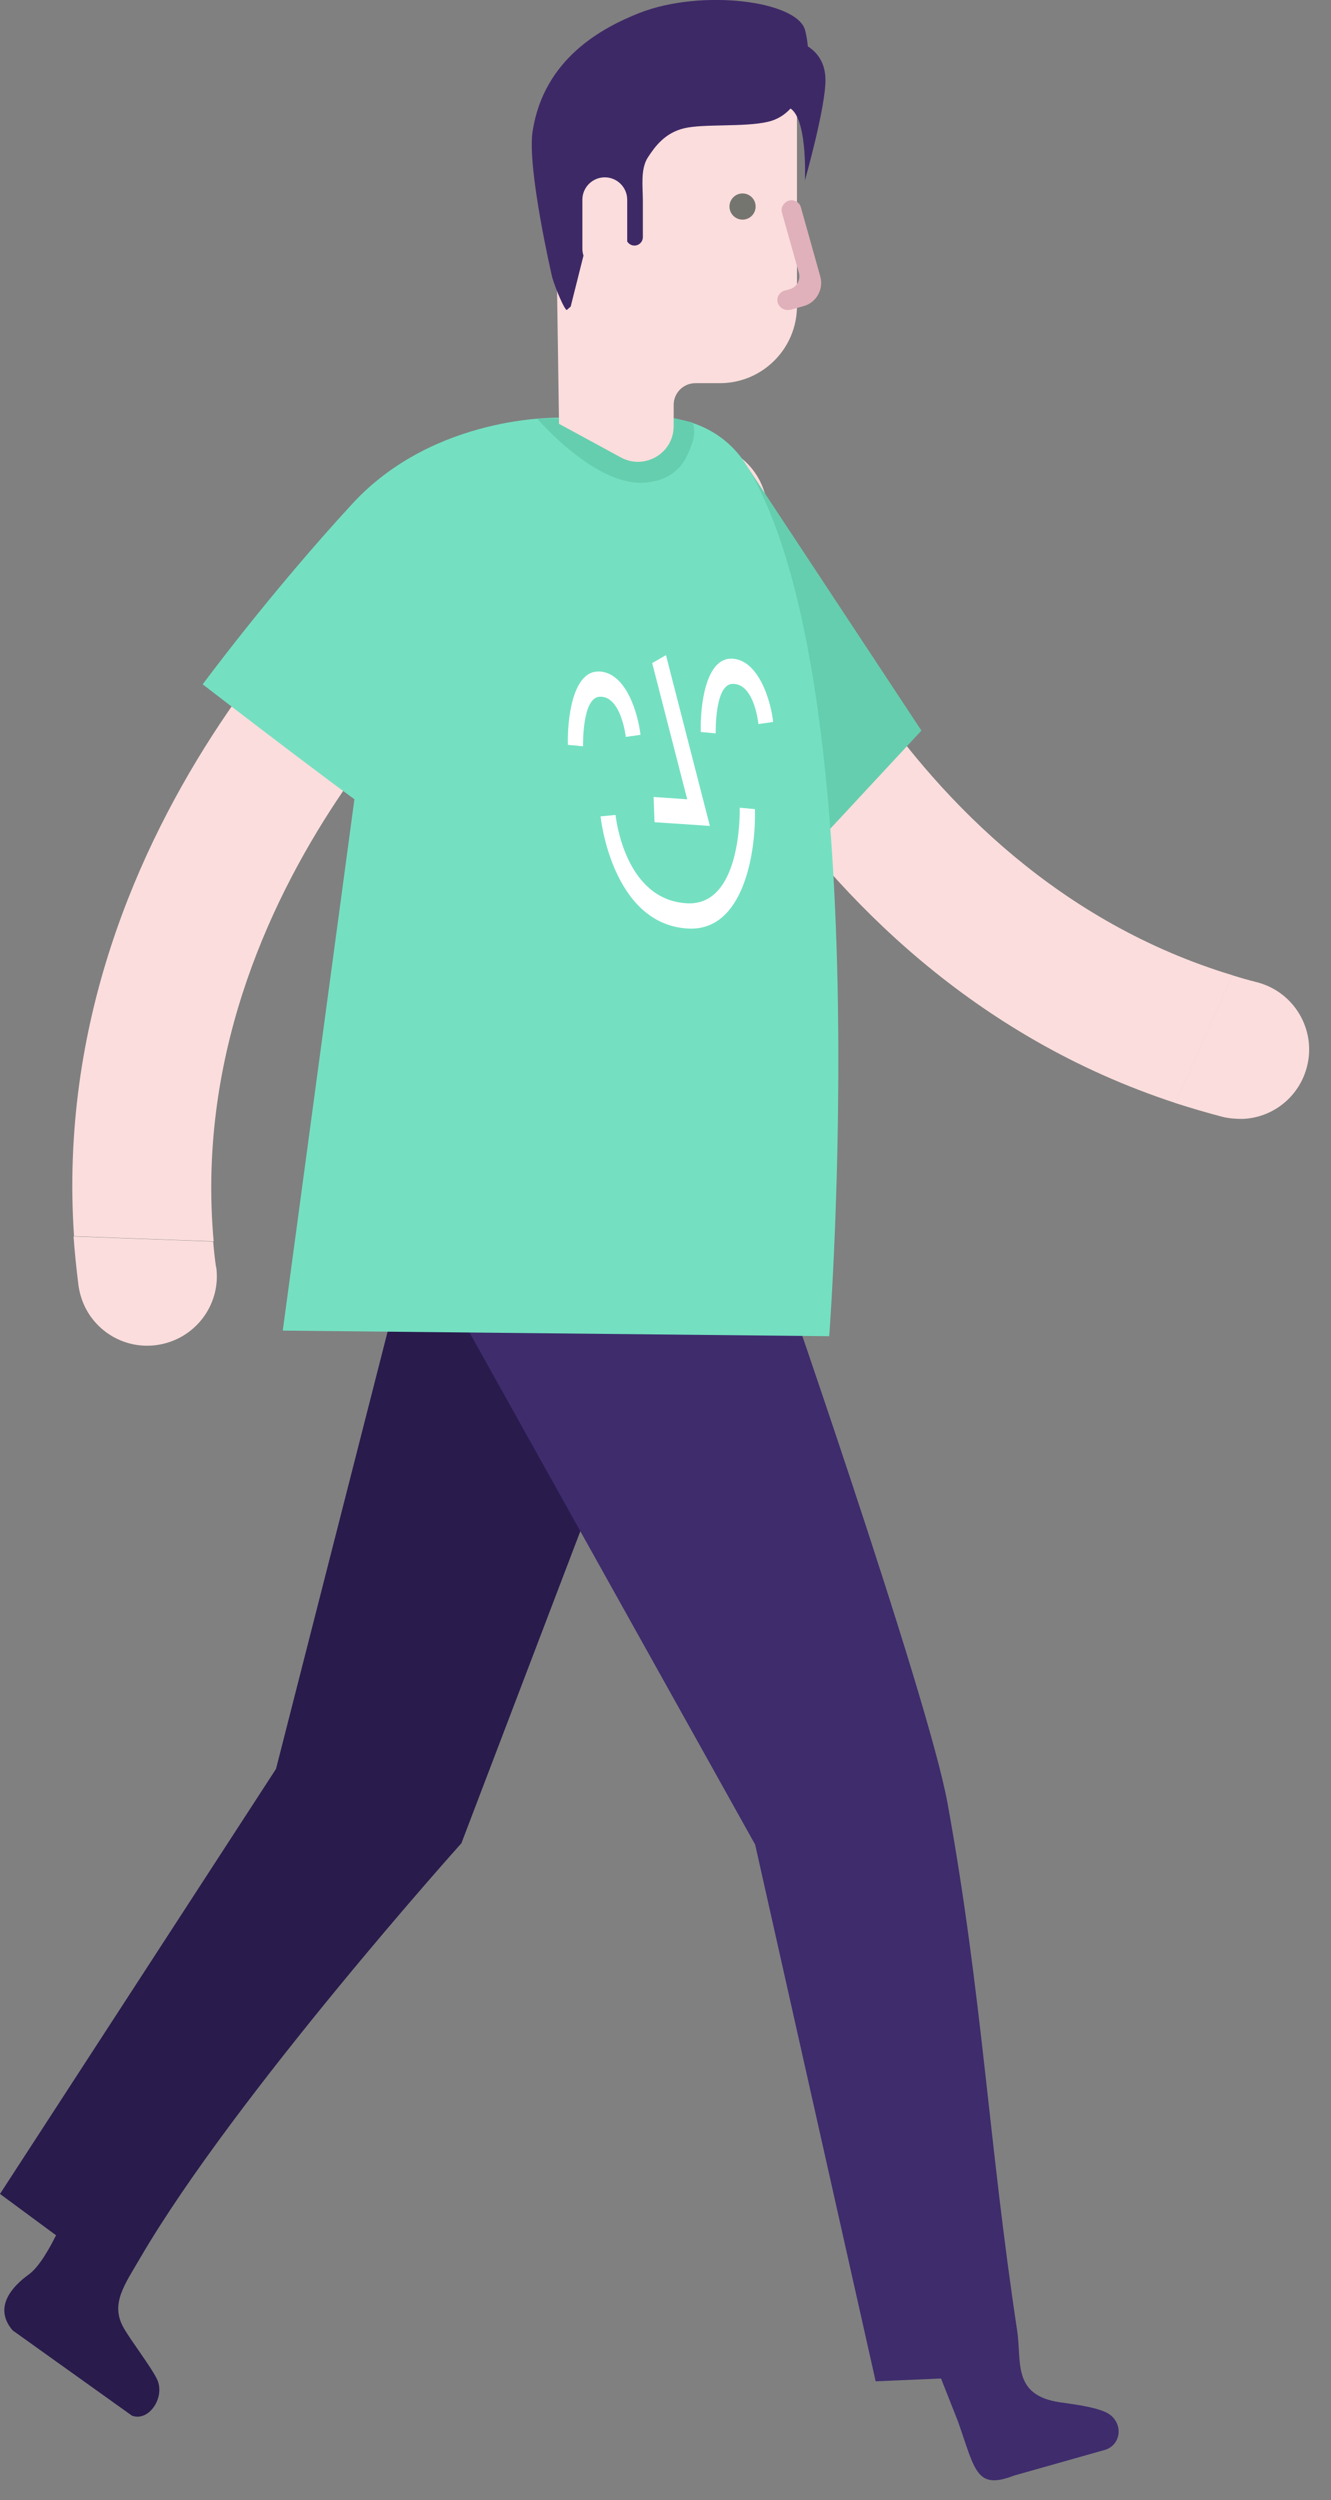 <svg width="57" height="107" viewBox="0 0 57 107" fill="none" xmlns="http://www.w3.org/2000/svg">
<rect x="0" y="0" width="57" height="107" fill="#808080" stroke="none"/>
<g clip-path="url(#clip0_9_875)">
<path d="M53.83 42.04C55.42 42.45 56.38 44.07 55.97 45.66C55.63 46.97 54.48 47.85 53.2 47.89C52.92 47.89 52.64 47.87 52.35 47.8C51.66 47.62 50.99 47.42 50.33 47.21L52.77 41.74C53.12 41.85 53.47 41.95 53.83 42.04Z" fill="#FADDDC"/>
<path d="M29 19.09C30.57 18.6 32.23 19.47 32.73 21.04C32.78 21.21 38.01 37.27 52.78 41.74L50.34 47.21C33.07 41.56 27.3 23.6 27.06 22.81C26.57 21.24 27.45 19.58 29.01 19.09H29Z" fill="#FADDDC"/>
<path d="M31.96 19.91L39.46 31.27L32.61 38.64L29.3 26.41L31.96 19.91Z" fill="#65CEAE"/>
<path d="M29.51 53.35H17.53L11.82 75.71L0 93.9L2.4 95.67C2.14 96.19 1.69 97.02 1.23 97.35C0.55 97.84 -0.31 98.74 0.54 99.74L5.65 103.39C6.38 103.67 7.11 102.58 6.71 101.8C6.45 101.28 5.58 100.14 5.3 99.64C4.71 98.61 5.33 97.8 6.01 96.63C10.07 89.68 19.76 78.89 19.76 78.89L29.5 53.35H29.51Z" fill="#291B4C"/>
<path d="M33.04 53.35H18.05L32.34 78.95L37.5 101.92L40.3 101.8L41.03 103.65C41.76 105.72 41.8 106.58 43.41 105.96L47.37 104.84C48.1 104.56 48.09 103.54 47.3 103.22C46.78 103 45.95 102.9 45.4 102.82C43.34 102.52 43.76 101.1 43.56 99.75C42.34 91.71 42.06 85.33 40.58 77.19C39.74 72.53 33.04 53.35 33.04 53.35Z" fill="#3E2C6D"/>
<path d="M35.5 57.19L12.11 56.95L15.29 33.38C15.29 29.22 20.39 17.88 23.92 17.88H28.27C29.77 17.88 31.19 18.64 31.97 19.92C37.64 29.18 35.51 57.2 35.51 57.2L35.5 57.19Z" fill="#74E0C1"/>
<path d="M9.26 54.23C9.48 55.86 8.33 57.35 6.7 57.57C5.36 57.75 4.11 57.01 3.59 55.83C3.48 55.58 3.4 55.3 3.36 55.01C3.27 54.3 3.2 53.61 3.15 52.92L9.13 53.14C9.16 53.5 9.2 53.87 9.25 54.23H9.26Z" fill="#FADDDC"/>
<path d="M21.26 22.62C22.3 23.89 22.11 25.76 20.85 26.8C20.72 26.91 7.77 37.76 9.15 53.13L3.17 52.91C1.95 34.79 16.45 22.72 17.09 22.19C18.36 21.15 20.23 21.34 21.27 22.61L21.26 22.62Z" fill="#FADDDC"/>
<path d="M23.92 17.88C23.92 17.88 18.62 17.73 15.09 21.56C11.56 25.39 8.68 29.29 8.68 29.29C8.68 29.29 16.41 35.25 16.71 35.25C17.01 35.25 27.09 24.43 27.09 24.43C27.09 24.43 26.56 18.91 23.92 17.88Z" fill="#74E0C1"/>
<path d="M30.4 35.35L28.03 35.19L27.99 34.11L29.43 34.21L27.93 28.38L28.52 28.04L30.4 35.35Z" fill="white"/>
<path d="M24.97 31.94L24.32 31.88C24.29 30.78 24.52 28.72 25.64 28.74C25.66 28.74 25.67 28.74 25.69 28.74C26.83 28.82 27.32 30.54 27.43 31.45L26.8 31.54C26.78 31.37 26.56 29.81 25.71 29.82C24.92 29.8 24.97 31.92 24.97 31.94Z" fill="white"/>
<path d="M30.66 31.39L30.01 31.33C29.98 30.23 30.21 28.17 31.33 28.19C32.48 28.22 33.01 29.98 33.11 30.9L32.48 30.99C32.46 30.82 32.27 29.27 31.39 29.27C30.6 29.25 30.65 31.37 30.65 31.39H30.66Z" fill="white"/>
<path d="M29.43 39.74C26.21 39.53 25.72 34.99 25.72 34.94L26.36 34.88C26.38 35.03 26.76 38.49 29.39 38.66C31.76 38.82 31.68 34.74 31.68 34.57L32.33 34.63C32.38 36.47 31.85 39.9 29.44 39.74H29.43Z" fill="white"/>
<path d="M23.01 17.92C23.01 17.92 25.45 20.78 27.56 20.66C29.14 20.57 29.46 19.45 29.64 18.97C29.82 18.49 29.67 18.09 29.67 18.09L28.89 17.9H23.99L23.02 17.92H23.01Z" fill="#65CEAE"/>
<path d="M23.74 3.8H34.13V13.1C34.13 14.92 32.65 16.4 30.83 16.4H29.78C29.27 16.4 28.85 16.81 28.85 17.33V18.24C28.85 19.4 27.61 20.13 26.59 19.58L23.94 18.14L23.73 3.8H23.74Z" fill="#FADDDC"/>
<path d="M33.82 13.27L34.42 13.1C34.96 12.95 35.28 12.38 35.13 11.84L34.3 8.88C34.24 8.65 34 8.52 33.78 8.59C33.56 8.66 33.42 8.89 33.49 9.11L34.21 11.67C34.3 11.98 34.12 12.3 33.81 12.38L33.6 12.44C33.37 12.5 33.24 12.74 33.31 12.96C33.38 13.18 33.61 13.32 33.83 13.25L33.82 13.27Z" fill="#E0B1BB"/>
<path d="M32.36 8.84C32.36 9.15 32.11 9.4 31.8 9.4C31.49 9.4 31.24 9.15 31.24 8.84C31.24 8.53 31.49 8.28 31.8 8.28C32.11 8.28 32.36 8.53 32.36 8.84Z" fill="#757570"/>
<path d="M27.37 0.56C25.81 1.18 23.3 2.49 22.81 5.61C22.56 7.2 23.65 11.88 23.65 11.88C23.8 12.38 24.16 13.23 24.27 13.27L24.44 13.12L25 10.89C25.38 10.89 26.8 8.73 26.8 9.11V9.69V9.67L26.81 10.15C26.81 10.35 26.97 10.51 27.17 10.51C27.37 10.51 27.53 10.35 27.53 10.15V8.59C27.53 7.98 27.42 7.23 27.75 6.73C28.04 6.29 28.46 5.69 29.3 5.49C30.14 5.29 31.89 5.45 32.9 5.21C34.43 4.85 34.86 2.77 34.48 1.3C34.16 0.03 30.03 -0.49 27.37 0.56Z" fill="#3E2967"/>
<path d="M34.34 1.86C34.42 1.89 35.33 2.22 35.35 3.39C35.37 4.56 34.47 7.72 34.47 7.72C34.47 7.72 34.61 4.68 33.65 4.57C32.69 4.46 34.33 1.86 34.33 1.86H34.34Z" fill="#3E2967"/>
<path d="M26.86 8.55C26.86 8.02 26.43 7.59 25.9 7.59C25.37 7.59 24.94 8.02 24.94 8.55V10.64C24.94 11.17 25.37 11.6 25.9 11.6C26.43 11.6 26.86 11.17 26.86 10.64V8.55Z" fill="#FADDDC"/>
</g>
<defs>
<clipPath id="clip0_9_875">
<rect width="56.06" height="106.16" fill="white"/>
</clipPath>
</defs>
</svg>
